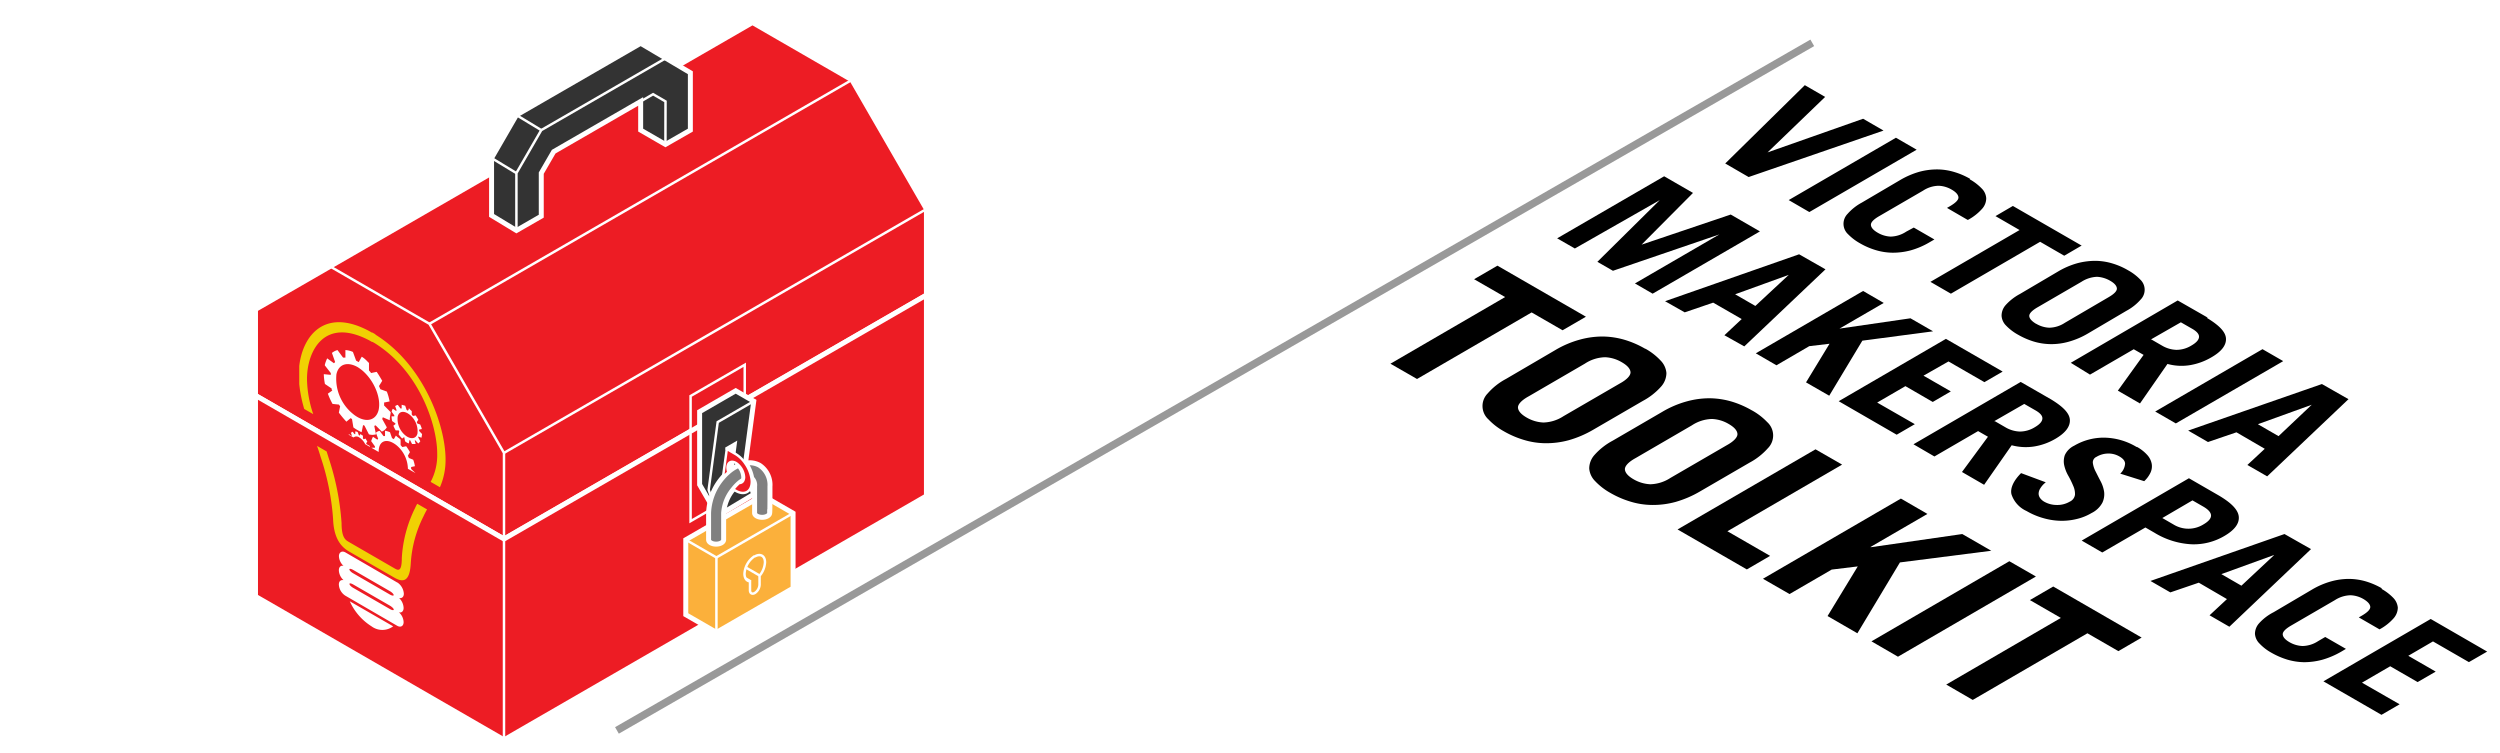 <svg id="Layer_1" data-name="Layer 1" xmlns="http://www.w3.org/2000/svg" xmlns:xlink="http://www.w3.org/1999/xlink" viewBox="0 0 332 100">
  <defs>
    <clipPath id="clip-path">
      <polygon points="39.65 77.8 39.77 38.15 59.22 49.38 59.11 89.03 39.65 77.8" style="fill: none"/>
    </clipPath>
    <clipPath id="clip-path-2">
      <path d="M59.11,89,39.65,77.8l.12-39.65L59.22,49.38,59.11,89m-.17-24L39.72,53.94v3.9L58.93,68.93V65" style="fill: none"/>
    </clipPath>
    <clipPath id="clip-path-3">
      <polygon points="42.1 79 42.16 59.25 56.77 67.68 56.71 87.43 42.1 79" style="fill: none"/>
    </clipPath>
    <clipPath id="clip-path-4">
      <polygon points="7.54 54.25 7.58 38.88 27.08 50.14 27.04 65.51 7.54 54.25" style="fill: none"/>
    </clipPath>
  </defs>
  <line id="Line" x1="81.93" y1="97" x2="240.67" y2="5.69" style="fill: none;stroke: #999;stroke-miterlimit: 10"/>
  <g id="Toolkit">
    <polyline class="graphics-fill-foreground" id="T" points="210.61 42.06 198.86 35.28 195.76 37.08 199.88 39.45 184.65 48.3 188.18 50.33 203.4 41.49 207.51 43.86 210.61 42.06"/>
    <path class="graphics-fill-broken" id="O" d="M202.74,55.45c-.71-.41-1.1-.84-1.15-1.28s.43-1,1.44-1.55l7.46-4.34a5.09,5.09,0,0,1,2.67-.84,4.73,4.73,0,0,1,2.22.67c.71.41,1.1.84,1.15,1.28s-.43,1-1.44,1.55l-7.46,4.33a5.12,5.12,0,0,1-2.67.84,4.83,4.83,0,0,1-2.22-.66m15.73-9.14a12.52,12.52,0,0,0-2.68-1.17,10.76,10.76,0,0,0-2.89-.45,11.33,11.33,0,0,0-3.09.41,13.21,13.21,0,0,0-3.3,1.41L200,50.32a8.5,8.5,0,0,0-2.43,1.92,2.39,2.39,0,0,0,.1,3.46,8.41,8.41,0,0,0,2,1.55,12.41,12.41,0,0,0,2.67,1.16,10.1,10.1,0,0,0,2.9.45,11.36,11.36,0,0,0,3.09-.4,14,14,0,0,0,3.3-1.42l6.54-3.8a8.75,8.75,0,0,0,2.44-1.92,2.74,2.74,0,0,0,.69-1.79,2.7,2.7,0,0,0-.79-1.67,8.11,8.11,0,0,0-2-1.55"/>
    <path class="graphics-fill-partial" id="O-2" data-name="O" d="M216.94,63.65c-.71-.41-1.1-.84-1.15-1.28s.43-1,1.44-1.55l7.46-4.34a5.07,5.07,0,0,1,2.67-.84,4.73,4.73,0,0,1,2.22.67c.71.41,1.1.84,1.15,1.28s-.43,1-1.44,1.55l-7.46,4.33a5.12,5.12,0,0,1-2.67.84,4.83,4.83,0,0,1-2.22-.66m15.73-9.14A12.52,12.52,0,0,0,230,53.34a10.76,10.76,0,0,0-2.89-.45,11.33,11.33,0,0,0-3.09.41,13.21,13.21,0,0,0-3.3,1.41l-6.55,3.81a8.67,8.67,0,0,0-2.43,1.91,2.7,2.7,0,0,0-.69,1.8,2.67,2.67,0,0,0,.79,1.67,8.41,8.41,0,0,0,2,1.55,12.41,12.41,0,0,0,2.67,1.16,10.1,10.1,0,0,0,2.9.45,11.36,11.36,0,0,0,3.09-.4,14,14,0,0,0,3.3-1.42l6.54-3.8a8.75,8.75,0,0,0,2.44-1.92,2.4,2.4,0,0,0-.1-3.47,8.34,8.34,0,0,0-2-1.54"/>
    <polyline class="graphics-fill-working" id="L" points="244.63 61.7 241.1 59.67 222.78 70.31 231.98 75.62 235.07 73.82 229.4 70.55 244.63 61.7"/>
    <polyline class="graphics-fill-missing" id="K" points="264.44 73.14 260.59 70.92 248.45 72.67 248.4 72.64 255.96 68.25 252.44 66.21 234.12 76.86 237.65 78.89 243.25 75.64 246.71 75.22 242.7 81.81 246.66 84.1 252.31 74.69 264.44 73.14"/>
    <polyline class="graphics-fill-wanted" id="I" points="270.37 76.56 266.84 74.53 248.53 85.17 252.05 87.21 270.37 76.56"/>
    <polyline class="graphics-fill-foreground" id="T-2" data-name="T" points="284.41 84.67 272.67 77.89 269.57 79.69 273.68 82.06 258.46 90.91 261.98 92.95 277.21 84.1 281.32 86.47 284.41 84.67"/>
  </g>
  <path class="graphics-fill-foreground" id="Makerspace" d="M233.72,30.73,219.47,39l-2.35-1.36,11.21-6.51,0,0-14.13,4.83-2.07-1.19,8.29-8.2,0,0L209.14,33l-2.35-1.35L221,23.41l3.83,2.21L218,32.49l0,0,11.84-4,3.84,2.22m-3.29,8.35,2.72,1.57,4.44-4.13,0,0-7.12,2.58m12-3.32L231.64,46,229,44.52l2.3-2.15-3.79-2.18-3.78,1.29L221.12,40l17.8-6.23,3.51,2M256.71,44l-3-1.73-9.43,1.37,0,0,5.88-3.41-2.74-1.59-14.25,8.28,2.74,1.59,4.36-2.54,2.69-.32-3.12,5.13,3.08,1.77,4.4-7.31L256.71,44m9.22,5.33L258.42,45l-14.24,8.28,7.7,4.45,2.41-1.4-5-2.87,3.75-2.18,3.63,2.1,2.4-1.4-3.63-2.09L258.76,48l4.77,2.75,2.4-1.39m-1,6.58,1.4.81a4,4,0,0,0,1.9.56,3.81,3.81,0,0,0,2-.58c.7-.41,1-.8,1-1.18s-.35-.74-1-1.1l-1.41-.81-4,2.3M272.32,53c1.66,1,2.52,1.88,2.56,2.77s-.59,1.73-1.95,2.52a8.14,8.14,0,0,1-2.78,1,7.21,7.21,0,0,1-3-.16l-3.66,5.25-2.94-1.7L264,58l-1.31-.75-5.8,3.37L254.11,59l14.24-8.28,4,2.3m11.39,6.34a8.57,8.57,0,0,0-4.29-1.24,7.73,7.73,0,0,0-4,1.07,2.59,2.59,0,0,0-1.24,1.25,2.51,2.51,0,0,0-.08,1.36,4.94,4.94,0,0,0,.54,1.38,12.39,12.39,0,0,1,.65,1.33,2.63,2.63,0,0,1,.24,1.18,1.18,1.18,0,0,1-.7.93,3.23,3.23,0,0,1-1.74.44,3.36,3.36,0,0,1-1.64-.43,1.77,1.77,0,0,1-.51-.43,1.06,1.06,0,0,1-.24-.59,1.32,1.32,0,0,1,.2-.72,2.92,2.92,0,0,1,.75-.84l-3.28-1.22c-1,1-1.46,2-1.28,2.8a3.69,3.69,0,0,0,2,2.23,9.48,9.48,0,0,0,2.21.94,8.94,8.94,0,0,0,2.25.36,8.33,8.33,0,0,0,2.18-.23,7,7,0,0,0,2-.8,3.26,3.26,0,0,0,1.43-1.36,2.64,2.64,0,0,0,.24-1.44,4.37,4.37,0,0,0-.48-1.44c-.25-.47-.46-.9-.67-1.31a3.39,3.39,0,0,1-.35-1.1.8.8,0,0,1,.48-.81,3.07,3.07,0,0,1,1.53-.44,2.86,2.86,0,0,1,1.54.4c.48.28.73.6.73.95a2,2,0,0,1-.64,1.32l3.18,1a3.65,3.65,0,0,0,.83-1.12,2,2,0,0,0,.17-1.17,2.38,2.38,0,0,0-.57-1.16,5.15,5.15,0,0,0-1.39-1.1m3.36,9.44,1.47.85a3.78,3.78,0,0,0,4,0c1.34-.78,1.34-1.56,0-2.35l-1.46-.84-4,2.34m7.48-3c1.7,1,2.59,1.92,2.67,2.83s-.55,1.76-1.9,2.55a8,8,0,0,1-4.39,1.11,10.44,10.44,0,0,1-4.9-1.53l-1.21-.7-5.73,3.32-2.73-1.58,14.24-8.28,3.95,2.28m.3,10.42,2.72,1.57L302,73.72l-.05,0-7.11,2.58m12-3.32L296.06,83.23l-2.63-1.52,2.31-2.15L292,77.38l-3.78,1.29-2.64-1.52,17.8-6.23,3.52,2m9.43,5.22a9.87,9.87,0,0,0-2.08-.91,8.13,8.13,0,0,0-2.25-.35,8.86,8.86,0,0,0-2.4.32,10.58,10.58,0,0,0-2.57,1.1l-5.09,3A6.7,6.7,0,0,0,300,82.78a2.1,2.1,0,0,0-.54,1.39,2,2,0,0,0,.61,1.3,6.47,6.47,0,0,0,1.57,1.21,10.25,10.25,0,0,0,2.09.91,8.38,8.38,0,0,0,2.24.35,9.35,9.35,0,0,0,2.41-.32,11,11,0,0,0,2.57-1.1l.59-.35-2.75-1.58-.94.55a3.9,3.9,0,0,1-2.07.65,3.72,3.72,0,0,1-1.74-.51c-.55-.32-.85-.65-.89-1s.33-.75,1.12-1.21l5.8-3.37a4,4,0,0,1,2.08-.65,3.68,3.68,0,0,1,1.73.51c.55.33.85.66.89,1s-.33.74-1.12,1.2l-.4.23L316,83.58l0,0a6.7,6.7,0,0,0,1.89-1.49,2.2,2.2,0,0,0,.54-1.4,2.14,2.14,0,0,0-.61-1.3,6.73,6.73,0,0,0-1.58-1.2m14.07,8.35-7.51-4.34-14.25,8.28,7.71,4.45,2.41-1.4-5-2.87,3.75-2.18,3.64,2.1,2.4-1.39-3.64-2.1,3.28-1.91,4.77,2.75,2.41-1.39"/>
  <path class="graphics-fill-foreground" id="Victoria" d="M250.13,17.34l-17.91,6.17-3.11-1.8,10.57-10.4,2.7,1.56-7.65,7.37,0,0,12.69-4.47,2.68,1.55m4.43,2.56-2.75-1.59-14.24,8.28,2.74,1.59,14.25-8.28m7.1,3.87a9.62,9.62,0,0,0-2.08-.9,8,8,0,0,0-2.24-.35,9,9,0,0,0-2.41.31,10.92,10.92,0,0,0-2.56,1.1l-5.1,3a6.85,6.85,0,0,0-1.89,1.5,1.88,1.88,0,0,0,.07,2.69,6.87,6.87,0,0,0,1.57,1.2,9.67,9.67,0,0,0,2.09.91,8.08,8.08,0,0,0,2.26.35,9.23,9.23,0,0,0,2.39-.31,10.46,10.46,0,0,0,2.57-1.11l.59-.34-2.74-1.58-1,.54a3.9,3.9,0,0,1-2.07.66,3.69,3.69,0,0,1-1.73-.52c-.55-.32-.85-.65-.89-1s.32-.75,1.12-1.21l5.8-3.37a3.88,3.88,0,0,1,2.08-.65,3.68,3.68,0,0,1,1.72.51c.56.32.86.66.9,1s-.34.74-1.12,1.2l-.4.23,2.74,1.59.05,0a6.85,6.85,0,0,0,1.89-1.49,2.09,2.09,0,0,0,.53-1.39,2,2,0,0,0-.61-1.3,6.8,6.8,0,0,0-1.58-1.21m14.87,8.81-9.14-5.27L265,28.7l3.2,1.85-11.84,6.88L259.08,39l11.85-6.89,3.2,1.85,2.4-1.4M270.41,43a3.69,3.69,0,0,0,1.73.52,3.88,3.88,0,0,0,2.07-.65L280,39.48c.78-.45,1.16-.85,1.12-1.2s-.34-.68-.9-1a3.85,3.85,0,0,0-1.73-.52,4.09,4.09,0,0,0-2.07.66l-5.8,3.37c-.8.46-1.17.87-1.13,1.21s.35.67.9,1m12.23-7.1a6.73,6.73,0,0,1,1.58,1.2,1.86,1.86,0,0,1,.07,2.69,6.7,6.7,0,0,1-1.89,1.49l-5.09,3a10.58,10.58,0,0,1-2.57,1.1,8.53,8.53,0,0,1-2.4.32,8.14,8.14,0,0,1-2.26-.35,10.1,10.1,0,0,1-2.08-.91,6.65,6.65,0,0,1-1.57-1.2,2,2,0,0,1-.6-1.3,2.11,2.11,0,0,1,.52-1.4,6.92,6.92,0,0,1,1.9-1.49l5.09-3a10.58,10.58,0,0,1,2.57-1.1,9.33,9.33,0,0,1,2.41-.31,8.06,8.06,0,0,1,2.24.35,9.38,9.38,0,0,1,2.08.91m3.1,9.19,1.42.82a4,4,0,0,0,1.89.55,3.78,3.78,0,0,0,2-.58c.69-.4,1-.79,1-1.17s-.36-.75-1-1.1l-1.41-.81-4,2.29m7.43-2.89c1.66,1,2.52,1.88,2.56,2.77s-.6,1.73-2,2.52a8.24,8.24,0,0,1-2.77,1,7,7,0,0,1-3-.16l-3.65,5.25-2.94-1.7,3.42-4.75-1.31-.75-5.81,3.37L275,48.18,289.2,39.9l4,2.29m10,5.76-2.74-1.58-14.25,8.28,2.74,1.58L303.14,48m-3.27,8.35,2.72,1.57L307,53.75l0,0-7.11,2.57m12-3.32L301.08,63.26l-2.63-1.51,2.31-2.15L297,57.41l-3.78,1.29-2.63-1.52L308.35,51l3.51,2"/>
  <g id="Locked_Toolkit" data-name="Locked Toolkit">
    <g id="Box_Top" data-name="Box Top">
      <polygon points="113.13 10.61 99.93 2.99 43.83 35.38 33.93 41.09 33.93 52.52 66.93 71.58 123.03 39.19 123.03 27.76 113.13 10.61" style="fill: #ed1c24;stroke: #fff;stroke-miterlimit: 10;stroke-width: 0.66px"/>
      <line x1="123.03" y1="27.76" x2="66.93" y2="60.14" style="fill: none;stroke: #fff;stroke-miterlimit: 10;stroke-width: 0.33px"/>
      <line x1="57.03" y1="43" x2="113.13" y2="10.61" style="fill: none;stroke: #fff;stroke-miterlimit: 10;stroke-width: 0.33px"/>
      <polyline points="43.83 35.38 57.03 43 66.93 60.15 66.93 71.58" style="fill: none;stroke: #fff;stroke-miterlimit: 10;stroke-width: 0.33px"/>
    </g>
    <g id="Box_Bottom" data-name="Box Bottom">
      <polygon points="66.93 71.58 33.93 52.52 33.93 79.2 66.93 98.25 123.03 65.86 123.03 39.19 66.93 71.58" style="fill: #ed1c24;stroke: #fff;stroke-miterlimit: 10;stroke-width: 0.66px"/>
      <line x1="66.93" y1="71.58" x2="66.93" y2="98.25" style="fill: none;stroke: #fff;stroke-miterlimit: 10;stroke-width: 0.33px"/>
    </g>
    <g id="Logo">
      <g style="isolation: isolate">
        <g style="clip-path: url(#clip-path)">
          <g style="clip-path: url(#clip-path-2)">
            <path d="M46.91,78.07c-.27-.15-.5-.38-.5-.52s.24-.08.5.07l4.87,2.81c.27.16.51.39.51.52s-.24.09-.51-.07l-4.87-2.81m0-1.93c-.27-.15-.51-.38-.51-.52s.24-.08.51.07l4.86,2.81c.28.16.51.39.51.52s-.23.09-.51-.07l-4.86-2.81m5.85,1.22-6.89-4c-.47-.27-.86,0-.86.5a1.85,1.85,0,0,0,.61,1.29c-.35-.1-.62.14-.62.59a1.87,1.87,0,0,0,.62,1.3c-.35-.06-.62.13-.62.59a1.87,1.87,0,0,0,.85,1.47l6.89,4c.47.27.86.05.86-.49a1.84,1.84,0,0,0-.63-1.3c.36.11.63-.14.63-.58A1.91,1.91,0,0,0,53,79.42c.35.07.63-.13.63-.58a1.94,1.94,0,0,0-.85-1.48" style="fill: #fff"/>
            <path d="M52.22,83.18l-5.77-3.33a7.61,7.61,0,0,0,2.88,3.32,2.4,2.4,0,0,0,2.89,0" style="fill: #fff"/>
            <path d="M56.7,67.64l-1.29-.74a5.64,5.64,0,0,0-.28.55,17.08,17.08,0,0,0-1.77,6.66c0,1.91-.51,1.64-1,1.35l-6-3.47c-.46-.26-1-.56-1-2.51a34.58,34.58,0,0,0-1.72-8.68c-.09-.3-.18-.58-.27-.86l-1.27-.73c.17.48.34,1,.48,1.47a33,33,0,0,1,1.65,8.19c.08,2.2.74,3.57,2.14,4.38l6,3.46c1.39.81,2.06.24,2.18-1.88a16,16,0,0,1,1.69-6.26,10.11,10.11,0,0,1,.48-.93M49.86,44.4l-.39-.23-.08,0-.35-.2c-5.87-3.15-8.83.55-9.3,4.63V51a17.8,17.8,0,0,0,.66,3.31l1.2.69a15.05,15.05,0,0,1-.83-4.68c0-3.68,2.28-8.31,8.32-5.09l.31.18.08,0,.31.18c6,3.75,8.28,11,8.27,14.65A7.6,7.6,0,0,1,57.19,64l1.23.71A9,9,0,0,0,59.17,61c0-4.48-2.89-12.58-9.31-16.56" style="fill: #f0d103"/>
            <path d="M47.45,55.37a4.25,4.25,0,0,1-.64-.46,6,6,0,0,1-2.13-5.22c.3-1.37,1.49-1.69,2.81-.94a6.19,6.19,0,0,1,.65.47c1.56,1.35,2.5,3.63,2.14,5.23-.34,1.35-1.54,1.67-2.83.92m.59-8-.4.72-.35-.2-.42-1.15a2.73,2.73,0,0,0-1-.25v1c-.12,0-.2,0-.31,0l-.74-1a1.93,1.93,0,0,0-.74.38l.42,1.19c0,.06-.11.12-.15.18l-.9-.65a4.44,4.44,0,0,0-.31.85v.09l.78,1a.51.51,0,0,1,0,.25L43,49.69a7.75,7.75,0,0,0,.15,1.3l.89.6c0,.11,0,.16.09.27l-.59.42a9.59,9.59,0,0,0,.62,1.36l.86.09a1,1,0,0,0,.15.22L45,54.8A14.92,14.92,0,0,0,46,56l.58-.48.08.1.08,0,.19,1.14a4.51,4.51,0,0,0,.54.35,5.89,5.89,0,0,0,.55.29l.19-.93c.09,0,.12,0,.2.07l.58,1.14a1.65,1.65,0,0,0,.94,0l-.23-1.13s.11,0,.16-.08l.85.85a1.36,1.36,0,0,0,.66-.57l-.62-1.12a.39.39,0,0,0,.08-.22l.93.4,0-.07c0-.33.09-.67.13-1L51,53.84a1.33,1.33,0,0,0,0-.38l.74-.15A6.87,6.87,0,0,0,51.37,52l-.85-.31c-.08-.14-.12-.29-.19-.42l.43-.7c-.24-.4-.47-.81-.74-1.19l-.74.16A2.33,2.33,0,0,0,49,49.2v-1c-.16-.14-.31-.32-.47-.46a2.8,2.8,0,0,0-.46-.35" style="fill: #fff"/>
            <path d="M52.57,57.85l-.27.47-.24-.14-.27-.78a3.32,3.32,0,0,0-.66-.2v.71l-.2,0-.51-.69a.85.85,0,0,0-.5.25l.3.8-.11.12L49.53,58a5.35,5.35,0,0,0-.24.58v0l.5.7v.18l-.5,0,1,.6a2.36,2.36,0,0,1,.05-.6c.2-.92,1-1.14,1.89-.62a3,3,0,0,1,.45.31,4.17,4.17,0,0,1,1.49,3.15l1,.58v-.05l-.58-.56a.59.59,0,0,0,0-.25l.51-.11a4.07,4.07,0,0,0-.23-.86l-.59-.24c0-.12-.08-.18-.11-.29l.27-.48a7.94,7.94,0,0,0-.5-.78l-.51.11-.23-.26v-.72a1.45,1.45,0,0,0-.31-.27,3.15,3.15,0,0,1-.31-.27" style="fill: #fff"/>
            <path d="M54.09,58a2.43,2.43,0,0,1-.28-.2,2.83,2.83,0,0,1-1-2.47c.14-.66.7-.8,1.33-.44a2.73,2.73,0,0,1,.3.21,2.82,2.82,0,0,1,1,2.47c-.16.64-.74.78-1.35.43m.27-3.79-.19.33L54,54.44l-.19-.56-.47-.13v.49s-.08,0-.16,0l-.35-.47a.91.91,0,0,0-.35.16l.19.56-.07.08-.43-.29a1,1,0,0,0-.16.4v0l.35.47v.14L52,55.29a2.86,2.86,0,0,0,.08.63l.43.3,0,.11-.27.2a4.6,4.6,0,0,0,.31.63l.39,0,.08.09-.08.45c.15.18.27.33.46.54l.28-.2,0,0,0,0,.11.56a1.44,1.44,0,0,0,.25.18,1.28,1.28,0,0,0,.25.11l.09-.44h.08l.26.51h.48l-.12-.48.08,0,.38.41c.12-.06.2-.2.28-.29l-.28-.52,0-.11.43.16a4.43,4.43,0,0,0,.08-.49l-.39-.41v-.18l.35-.07c0-.15-.12-.38-.2-.6l-.39-.14-.07-.18.2-.33c-.13-.21-.24-.41-.35-.56l-.36.07-.16-.19V54.6c-.08-.09-.16-.13-.23-.22s-.16-.14-.24-.18" style="fill: #fff"/>
            <path d="M47.88,57.61l-.11.24-.12-.07-.15-.4a.92.92,0,0,0-.32-.09v.36l-.11,0-.23-.32-.24.14.15.4a.12.12,0,0,0-.11,0l-.32-.23,0,.12.61.35a.62.62,0,0,1,.8,0,1.25,1.25,0,0,1,.24.18,2.17,2.17,0,0,1,.57.79l.59.34c0-.09,0-.16-.07-.23L48.7,59l-.08-.13.16-.23c-.08-.13-.16-.26-.23-.4l-.24.09-.11-.11v-.36L48,57.74l-.16-.13" style="fill: #fff"/>
          </g>
        </g>
      </g>
    </g>
    <g id="Clasp_Panel" data-name="Clasp Panel">
      <polygon points="98.9 65.05 91.71 69.21 91.71 52.59 98.9 48.44 98.9 65.05" style="fill: #ed1c24;stroke: #fff;stroke-miterlimit: 10;stroke-width: 0.33px"/>
      <line x1="91.68" y1="57.29" x2="98.9" y2="53.11" style="fill: none;stroke: #fff;stroke-miterlimit: 10;stroke-width: 0.66px"/>
    </g>
    <g id="Clasp">
      <g>
        <polygon points="92.91 54.67 97.7 51.9 100.1 53.28 98.9 62.28 100.1 65.64 95.31 68.51 92.91 64.36 92.91 54.67" style="fill: #333;stroke: #fff;stroke-miterlimit: 10;stroke-width: 0.66px"/>
        <polygon points="100.1 53.28 98.9 62.28 100.1 65.64 95.31 68.51 94.11 65.05 95.31 56.05 100.1 53.28" style="fill: none;stroke: #fff;stroke-miterlimit: 10;stroke-width: 0.33px"/>
      </g>
      <polygon points="97.7 58.82 96.51 59.51 96.5 59.6 97.52 60.18 97.7 58.82" style="fill: #fff;stroke: #fff;stroke-miterlimit: 10;stroke-width: 0.33px"/>
      <polygon points="96.3 65.17 96.99 64.77 95.94 64.17 96.3 65.17" style="fill: #fff;stroke: #fff;stroke-miterlimit: 10;stroke-width: 0.33px"/>
      <path d="M96.61,62.11a2.38,2.38,0,0,0,.58,1.45l-.09-.25.27-2C96.93,61.26,96.61,61.55,96.61,62.11Z" style="fill: #fff;stroke: #fff;stroke-miterlimit: 10;stroke-width: 0.33px"/>
    </g>
    <g id="Lock_Body" data-name="Lock Body">
      <polygon points="95.14 83.98 91.07 81.63 91.07 71.68 101.25 65.8 105.32 68.15 105.32 78.11 95.14 83.98" style="fill: #fbb03b;stroke: #fff;stroke-miterlimit: 10;stroke-width: 0.66px"/>
      <polyline points="91.07 71.68 95.14 74.03 105.32 68.15" style="fill: none;stroke: #fff;stroke-miterlimit: 10;stroke-width: 0.33px"/>
      <line x1="95.14" y1="74.03" x2="95.14" y2="83.98" style="fill: none;stroke: #fff;stroke-miterlimit: 10;stroke-width: 0.33px"/>
      <g>
        <g style="isolation: isolate">
          <path d="M100.22,73.86a3,3,0,0,0-1.35,2.33c0,.6.3,1,.73,1v1.2c0,.4.29.56.64.36a1.41,1.41,0,0,0,.63-1.09v-1.2a3,3,0,0,0,.72-1.79c0-.86-.61-1.2-1.36-.77" style="fill: #fbb03b;stroke: #fff;stroke-miterlimit: 10;stroke-width: 0.33px"/>
        </g>
        <line x1="100.86" y1="76.42" x2="99.03" y2="75.36" style="fill: #fff;stroke: #fff;stroke-miterlimit: 10;stroke-width: 0.33px"/>
        <line x1="99.6" y1="77.15" x2="99.03" y2="76.83" style="fill: #fff;stroke: #fff;stroke-miterlimit: 10;stroke-width: 0.33px"/>
      </g>
    </g>
    <g id="Lock_U" data-name="Lock U">
      <path d="M97.37,61.35c-.44-.09-.76.2-.76.76a1.91,1.91,0,0,0,.11.6,5,5,0,0,1,1-.71,4,4,0,0,1,.41-.21,1.79,1.79,0,0,0-.38-.31A1.12,1.12,0,0,0,97.37,61.35Z" style="fill: none"/>
      <path d="M98.16,64.14a.56.56,0,0,0,.57-.4l0,0A3.78,3.78,0,0,0,98.16,64.14Z" style="fill: none"/>
      <path d="M102.25,64.62a3.12,3.12,0,0,0-1.4-2.84A2.73,2.73,0,0,0,99,61.51a4.85,4.85,0,0,1,.83,2l0,0a1.25,1.25,0,0,1,.38,1.07s0,3.52,0,3.54c0,.32.45.58,1,.58s1-.26,1-.58C102.26,68.14,102.25,64.62,102.25,64.62Z" style="fill: gray;stroke: #fff;stroke-miterlimit: 10;stroke-width: 0.66px"/>
      <path d="M98.09,61.79a4,4,0,0,0-.41.21,5,5,0,0,0-1,.71,6.39,6.39,0,0,0-.73.74,7.6,7.6,0,0,0-1.85,4.68v3.54c0,.33.44.59,1,.59s1-.26,1-.59V68.13A5.52,5.52,0,0,1,97.36,65a5.93,5.93,0,0,1,.8-.85,3.78,3.78,0,0,1,.54-.38l0,0a1,1,0,0,0,.07-.37A2.42,2.42,0,0,0,98.09,61.79Z" style="fill: gray;stroke: #fff;stroke-miterlimit: 10;stroke-width: 0.66px"/>
    </g>
    <path id="Loop" d="M99.8,63.53a4.85,4.85,0,0,0-.83-2,4.17,4.17,0,0,0-1.26-1.22l-.19-.11-1-.58L96,63.45a6.39,6.39,0,0,1,.73-.74,1.91,1.91,0,0,1-.11-.6c0-.56.32-.85.76-.76a1.12,1.12,0,0,1,.34.13,1.79,1.79,0,0,1,.38.31,2.42,2.42,0,0,1,.71,1.58,1,1,0,0,1-.07.37.56.56,0,0,1-.57.4,5.93,5.93,0,0,0-.8.85l.34.19c1.17.67,2.13.13,2.13-1.22A3.22,3.22,0,0,0,99.8,63.53Z" style="fill: #ed1c24;stroke: #fff;stroke-miterlimit: 10;stroke-width: 0.33px"/>
    <g id="Handle">
      <polygon points="71.88 28.71 68.58 30.61 65.28 28.61 65.28 20.99 68.58 15.28 85.08 5.75 91.68 9.66 91.68 17.28 88.37 19.18 85.08 17.28 85.08 13.47 73.53 20.14 71.88 22.99 71.88 28.71" style="fill: #333;stroke: #fff;stroke-miterlimit: 10;stroke-width: 0.66px"/>
      <polyline points="85.08 13.47 86.73 12.51 88.38 13.47 88.37 19.18" style="fill: none;stroke: #fff;stroke-miterlimit: 10;stroke-width: 0.33px"/>
      <polyline points="68.58 30.61 68.58 22.99 71.88 17.28 88.38 7.75" style="fill: none;stroke: #fff;stroke-miterlimit: 10;stroke-width: 0.33px"/>
      <line x1="71.88" y1="17.28" x2="68.58" y2="15.28" style="fill: none;stroke: #fff;stroke-miterlimit: 10;stroke-width: 0.33px"/>
      <line x1="68.58" y1="22.99" x2="65.28" y2="20.99" style="fill: none;stroke: #fff;stroke-miterlimit: 10;stroke-width: 0.33px"/>
    </g>
  </g>
</svg>
